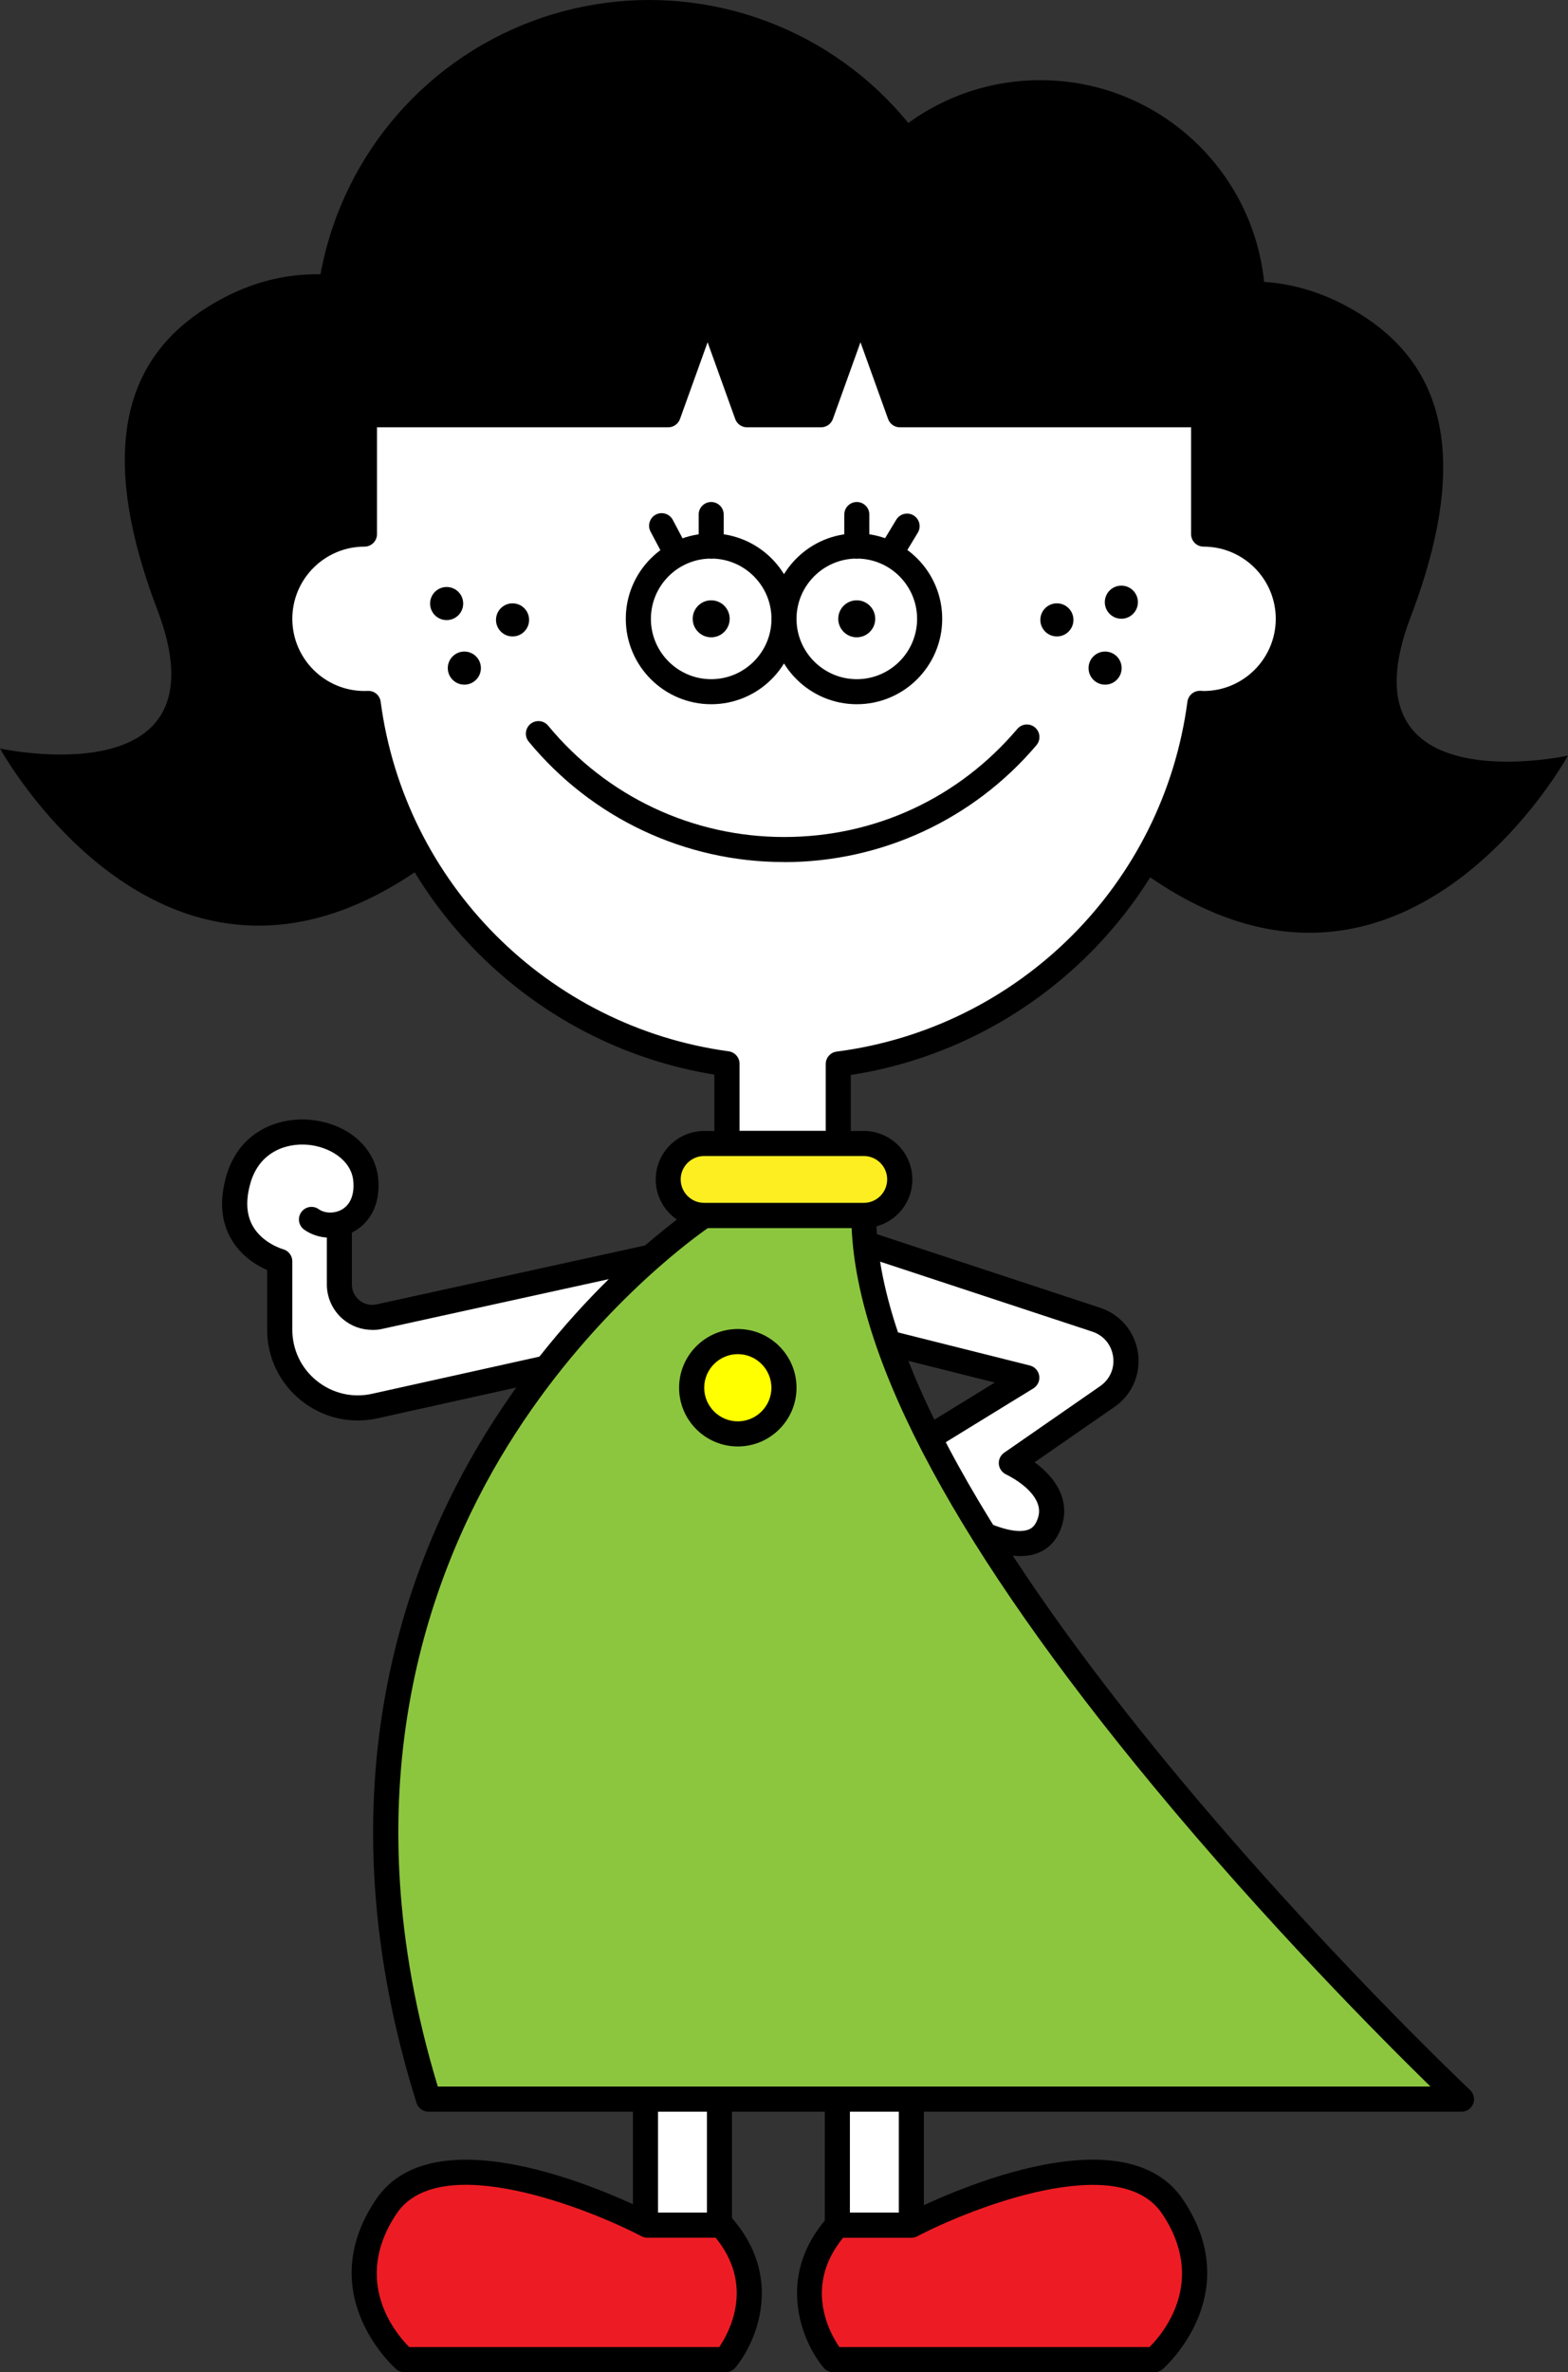<?xml version="1.0" encoding="UTF-8"?><svg id="_レイヤー_2" xmlns="http://www.w3.org/2000/svg" viewBox="0 0 217.94 329.64"><rect x="0" y="0" width="217.94" height="329.64" fill="#333333" stroke="none"/><defs><style>.cls-1{fill:#fcee21;}.cls-2{fill:#8cc63f;}.cls-3{fill:#ed1c24;}.cls-4{fill:#fff;}.cls-5{fill:#ff0;}</style></defs><g id="_レイヤー_1-2"><polygon class="cls-4" points="95.71 176.95 82.2 176.48 61 181.13 52.55 182.99 48.4 181.59 47.18 176.95 48.79 168.89 50.83 163.89 47.56 158.89 40.75 157.39 35.82 159.53 32.68 166.18 33.7 171.39 38.88 175.28 38.88 181.81 39.18 187.35 42.47 192.84 45.6 194.81 49.71 195.65 57.23 194.25 67.88 191.88 92.87 185.36 95.71 176.95"/><path class="cls-4" d="M120.27,172.8l32.09,10.58c4.72,1.56,5.63,7.84,1.55,10.67l-13.34,9.25s7.69,3.47,5.04,8.96c-2.89,5.97-14.13-1.63-18.66-4.48-4.53-2.85-3.55-4.48-3.55-4.48l19.32-11.86-24.85-6.24-4.35-11.11,6.76-1.28Z"/><path d="M141.75,216.23c-4.35,0-9.93-3.29-14.94-6.47l-.8-.51c-5.55-3.49-4.55-6.13-4.11-6.86.14-.24.34-.44.58-.58l15.79-9.69-20.83-5.23c-.55-.14-.99-.53-1.2-1.06l-4.35-11.11c-.19-.48-.15-1.03.1-1.48s.69-.77,1.2-.87l6.76-1.28c.29-.06.59-.04.87.06l32.09,10.58c2.82.93,4.83,3.33,5.26,6.27.42,2.94-.82,5.81-3.26,7.5l-11.11,7.7c1.4,1.02,2.99,2.54,3.72,4.56.62,1.71.51,3.53-.33,5.27-.72,1.5-1.92,2.52-3.47,2.96-.61.17-1.27.25-1.95.25ZM125.31,204.18c.32.43,1.02,1.15,2.57,2.13l.81.51c3.19,2.03,10.66,6.77,14.06,5.8.6-.17.99-.52,1.29-1.12.44-.91.5-1.72.19-2.56-.88-2.41-4.35-4.03-4.38-4.05-.57-.26-.96-.81-1.02-1.43-.06-.63.23-1.23.74-1.59l13.34-9.25c1.36-.95,2.04-2.49,1.8-4.13-.24-1.64-1.32-2.93-2.9-3.45l-31.66-10.44-4.25.81,3.26,8.32,23.98,6.02c.68.17,1.19.73,1.3,1.43.11.69-.21,1.38-.81,1.75l-18.32,11.25Z"/><path d="M51.75,184.8c-1.5,0-2.92-.51-4.06-1.47-1.43-1.2-2.26-2.97-2.26-4.84v-7.64c0-.96.78-1.74,1.74-1.74s1.74.78,1.74,1.74v7.64c0,.84.37,1.63,1.01,2.17.64.54,1.48.77,2.31.62l37.92-8.32c.94-.21,1.87.39,2.08,1.33.21.94-.39,1.87-1.33,2.08l-37.99,8.34c-.39.07-.78.1-1.17.1Z"/><path d="M49.72,197.39c-2.84,0-5.6-.96-7.87-2.78-3-2.41-4.72-5.99-4.72-9.83v-8.29c-1.41-.62-3.64-1.93-5.03-4.37-1.39-2.45-1.61-5.38-.64-8.72,1.84-6.36,7.43-8.18,11.65-7.79,5.12.46,9.01,3.79,9.45,8.1.33,3.27-.86,5.96-3.27,7.37-2.2,1.28-5.01,1.21-7-.2-.79-.56-.98-1.64-.42-2.43.55-.79,1.64-.98,2.43-.42.87.61,2.22.62,3.23.04,1.2-.7,1.76-2.13,1.57-4.01-.3-2.92-3.39-4.72-6.29-4.98-3.02-.27-6.74.97-7.99,5.29-.69,2.39-.59,4.4.31,5.99,1.36,2.42,4.18,3.22,4.21,3.23.76.21,1.29.9,1.29,1.69v9.5c0,2.78,1.24,5.37,3.41,7.11,2.17,1.74,4.97,2.4,7.68,1.79l34.06-7.56c.94-.21,1.87.39,2.08,1.33.21.94-.39,1.87-1.33,2.08l-34.06,7.56c-.92.2-1.84.3-2.75.3Z"/><path d="M146.57,52.28s19.22-21.36,40.71-9.67c10.55,5.74,18.8,16.87,8.79,43.12-10.01,26.25,21.86,19.27,21.86,19.27,0,0-28.64,52.28-71.94,4.47-43.31-47.81.58-57.2.58-57.2Z"/><path d="M71.37,51.28s-19.22-21.36-40.71-9.67c-10.55,5.74-18.8,16.87-8.79,43.12C31.87,110.99,0,104.01,0,104.01c0,0,28.64,52.28,71.94,4.47,43.31-47.81-.58-57.2-.58-57.2Z"/><circle cx="90.25" cy="46.46" r="46.46"/><circle cx="144.6" cy="42.41" r="31.27"/><path class="cls-4" d="M167.29,74.22v-16.58h-42.21l-5.48-15.23-5.48,15.23h-10.29l-5.48-15.23-5.48,15.23h-42.21v16.58c-6.5,0-11.77,5.27-11.77,11.77s5.27,11.77,11.77,11.77c.18,0,.35-.02.52-.03,3.43,25.97,23.93,46.55,49.86,50.08v11.08h15.48v-11.03c26.12-3.38,46.81-24.02,50.25-50.12.17,0,.35.03.52.03,6.5,0,11.77-5.27,11.77-11.77s-5.27-11.77-11.77-11.77Z"/><path d="M116.51,160.64h-15.48c-.96,0-1.74-.78-1.74-1.74v-9.57c-25.49-4.13-45.6-24.33-49.63-49.85-6.99-.51-12.53-6.36-12.53-13.48s5.14-12.55,11.77-13.41v-14.95c0-.96.78-1.74,1.74-1.74h40.99l5.07-14.08c.25-.69.91-1.15,1.64-1.15h0c.74,0,1.39.46,1.64,1.15l5.07,14.08h7.83l5.07-14.08c.25-.69.91-1.15,1.64-1.15s1.39.46,1.64,1.15l5.07,14.08h40.99c.96,0,1.74.78,1.74,1.74v14.95c6.63.86,11.77,6.54,11.77,13.41s-5.53,12.97-12.53,13.48c-4.06,25.69-24.32,45.91-50.02,49.9v9.52c0,.96-.78,1.74-1.74,1.74ZM102.78,157.15h11.99v-9.29c0-.88.65-1.62,1.52-1.73,25.35-3.28,45.4-23.27,48.75-48.62.12-.9.92-1.56,1.81-1.51h.22c.07.02.14.02.22.02,5.53,0,10.03-4.5,10.03-10.03s-4.5-10.03-10.03-10.03c-.96,0-1.74-.78-1.74-1.74v-14.84h-40.47c-.74,0-1.39-.46-1.64-1.15l-3.84-10.67-3.84,10.67c-.25.69-.91,1.15-1.64,1.15h-10.29c-.74,0-1.39-.46-1.64-1.15l-3.84-10.67-3.84,10.67c-.25.69-.91,1.15-1.64,1.15h-40.47v14.84c0,.96-.78,1.74-1.74,1.74-5.53,0-10.03,4.5-10.03,10.03s4.5,10.03,10.03,10.03c.07,0,.15,0,.22-.01h.22c.91-.06,1.69.6,1.81,1.5,3.32,25.18,23.21,45.15,48.37,48.58.86.12,1.51.86,1.51,1.73v9.33Z"/><circle class="cls-4" cx="98.85" cy="85.99" r="10.12"/><path d="M98.85,97.86c-6.54,0-11.87-5.32-11.87-11.87s5.32-11.87,11.87-11.87,11.87,5.32,11.87,11.87-5.32,11.87-11.87,11.87ZM98.85,77.62c-4.62,0-8.38,3.76-8.38,8.38s3.76,8.38,8.38,8.38,8.38-3.76,8.38-8.38-3.76-8.38-8.38-8.38Z"/><circle class="cls-4" cx="119.09" cy="85.99" r="10.12"/><path d="M119.09,97.86c-6.54,0-11.87-5.32-11.87-11.87s5.32-11.87,11.87-11.87,11.87,5.32,11.87,11.87-5.32,11.87-11.87,11.87ZM119.09,77.62c-4.62,0-8.38,3.76-8.38,8.38s3.76,8.38,8.38,8.38,8.38-3.76,8.38-8.38-3.76-8.38-8.38-8.38Z"/><circle cx="98.85" cy="85.99" r="2.57"/><circle cx="119.08" cy="85.99" r="2.57"/><path d="M119.09,77.62c-.96,0-1.74-.78-1.74-1.74v-4.38c0-.96.78-1.74,1.74-1.74s1.74.78,1.74,1.74v4.38c0,.96-.78,1.74-1.74,1.74Z"/><path d="M122.9,78.36c-.82-.5-1.09-1.57-.59-2.4l2.27-3.75c.5-.82,1.57-1.09,2.4-.59.82.5,1.09,1.57.59,2.4l-2.27,3.75c-.5.82-1.57,1.09-2.4.59Z"/><path d="M94.83,78.47c.85-.45,1.18-1.51.73-2.36l-2.05-3.87c-.45-.85-1.51-1.18-2.36-.73-.85.45-1.18,1.51-.73,2.36l2.05,3.87c.45.85,1.51,1.18,2.36.73Z"/><path d="M98.85,77.62c-.96,0-1.74-.78-1.74-1.74v-4.38c0-.96.78-1.74,1.74-1.74s1.74.78,1.74,1.74v4.38c0,.96-.78,1.74-1.74,1.74Z"/><path d="M108.97,119.79c-13.77,0-26.71-6.1-35.48-16.73-.61-.74-.51-1.84.24-2.46.75-.61,1.84-.51,2.46.24,8.11,9.83,20.06,15.47,32.79,15.47s24.32-5.47,32.42-15.02c.62-.73,1.72-.83,2.46-.2.73.62.82,1.72.2,2.46-8.76,10.33-21.55,16.25-35.08,16.25Z"/><circle cx="62.08" cy="83.87" r="2.3"/><circle cx="71.24" cy="86.14" r="2.3"/><circle cx="64.54" cy="92.84" r="2.3"/><circle cx="155.86" cy="83.68" r="2.3"/><circle cx="153.6" cy="92.84" r="2.3"/><circle cx="146.9" cy="86.14" r="2.3"/><path class="cls-2" d="M97.87,168.89s-63.78,41.58-38.31,122.8h143.59s-83.09-78.12-83.09-122.8h-22.19Z"/><path d="M203.15,293.44H59.56c-.76,0-1.44-.5-1.67-1.22-13.35-42.59-2.04-74.25,9.79-93.3,12.82-20.64,28.57-31.05,29.23-31.48.28-.18.61-.28.95-.28h22.19c.96,0,1.74.78,1.74,1.74,0,43.42,81.71,120.76,82.54,121.53.52.49.69,1.25.43,1.91-.26.66-.91,1.1-1.62,1.1ZM60.85,289.95h137.98c-6.6-6.45-22.67-22.57-38.56-41.79-26.99-32.63-41.07-58.7-41.9-77.53h-19.95c-2.57,1.79-16.57,12.04-27.84,30.24-11.29,18.24-22.07,48.43-9.73,89.07Z"/><rect class="cls-1" x="92.87" y="158.89" width="32.19" height="10" rx="4.27" ry="4.27"/><path d="M120.07,170.64h-22.19c-3.72,0-6.74-3.03-6.74-6.74s3.03-6.74,6.74-6.74h22.19c3.72,0,6.74,3.02,6.74,6.74s-3.02,6.74-6.74,6.74ZM97.87,160.64c-1.79,0-3.26,1.46-3.26,3.25s1.46,3.26,3.26,3.26h22.19c1.79,0,3.25-1.46,3.25-3.26s-1.46-3.25-3.25-3.25h-22.19Z"/><circle class="cls-5" cx="102.55" cy="192.84" r="6.42"/><path d="M102.55,201c-4.5,0-8.16-3.66-8.16-8.16s3.66-8.16,8.16-8.16,8.16,3.66,8.16,8.16-3.66,8.16-8.16,8.16ZM102.55,188.17c-2.57,0-4.67,2.1-4.67,4.67s2.1,4.67,4.67,4.67,4.67-2.1,4.67-4.67-2.1-4.67-4.67-4.67Z"/><rect class="cls-4" x="89.71" y="291.7" width="10.29" height="17.51"/><path d="M100,310.95h-10.29c-.96,0-1.74-.78-1.74-1.74v-17.51c0-.96.78-1.74,1.74-1.74h10.29c.96,0,1.74.78,1.74,1.74v17.51c0,.96-.78,1.74-1.74,1.74ZM91.46,307.46h6.8v-14.02h-6.8v14.02Z"/><rect class="cls-4" x="116.38" y="291.7" width="10.29" height="17.51"/><path d="M126.67,310.95h-10.29c-.96,0-1.74-.78-1.74-1.74v-17.51c0-.96.78-1.74,1.74-1.74h10.29c.96,0,1.74.78,1.74,1.74v17.51c0,.96-.78,1.74-1.74,1.74ZM118.13,307.46h6.8v-14.02h-6.8v14.02Z"/><path class="cls-3" d="M115.81,327.89s-7.78-9.36.58-18.68h10.29s28.14-14.73,36.3-2.58c8.16,12.15-2.51,21.26-2.51,21.26h-44.65Z"/><path d="M160.46,329.64h-44.65c-.52,0-1.01-.23-1.34-.63-3.03-3.64-6.79-12.7.62-20.96.33-.37.8-.58,1.3-.58h9.87c3.65-1.85,29.69-14.43,38.17-1.81,8.92,13.28-2.71,23.46-2.83,23.56-.32.27-.72.42-1.13.42ZM116.68,326.15h43.09c1.81-1.8,8.09-9.11,1.75-18.54-5.97-8.89-26.6-.74-34.04,3.15-.25.13-.53.2-.81.2h-9.49c-5.49,6.71-1.89,13.18-.51,15.2Z"/><path class="cls-3" d="M100.85,327.89s7.78-9.36-.58-18.68h-10.29s-28.14-14.73-36.3-2.58c-8.16,12.15,2.51,21.26,2.51,21.26h44.65Z"/><path d="M100.85,329.64h-44.65c-.42,0-.82-.15-1.13-.42-.12-.1-11.75-10.28-2.83-23.56,8.47-12.61,34.52-.04,38.17,1.81h9.87c.5,0,.97.21,1.3.58,7.41,8.27,3.64,17.33.62,20.96-.33.4-.82.63-1.34.63ZM56.89,326.15h43.08c1.38-2.03,4.95-8.53-.5-15.2h-9.49c-.28,0-.56-.07-.81-.2-7.45-3.89-28.07-12.04-34.04-3.15-6.33,9.43-.06,16.74,1.75,18.55Z"/></g></svg>